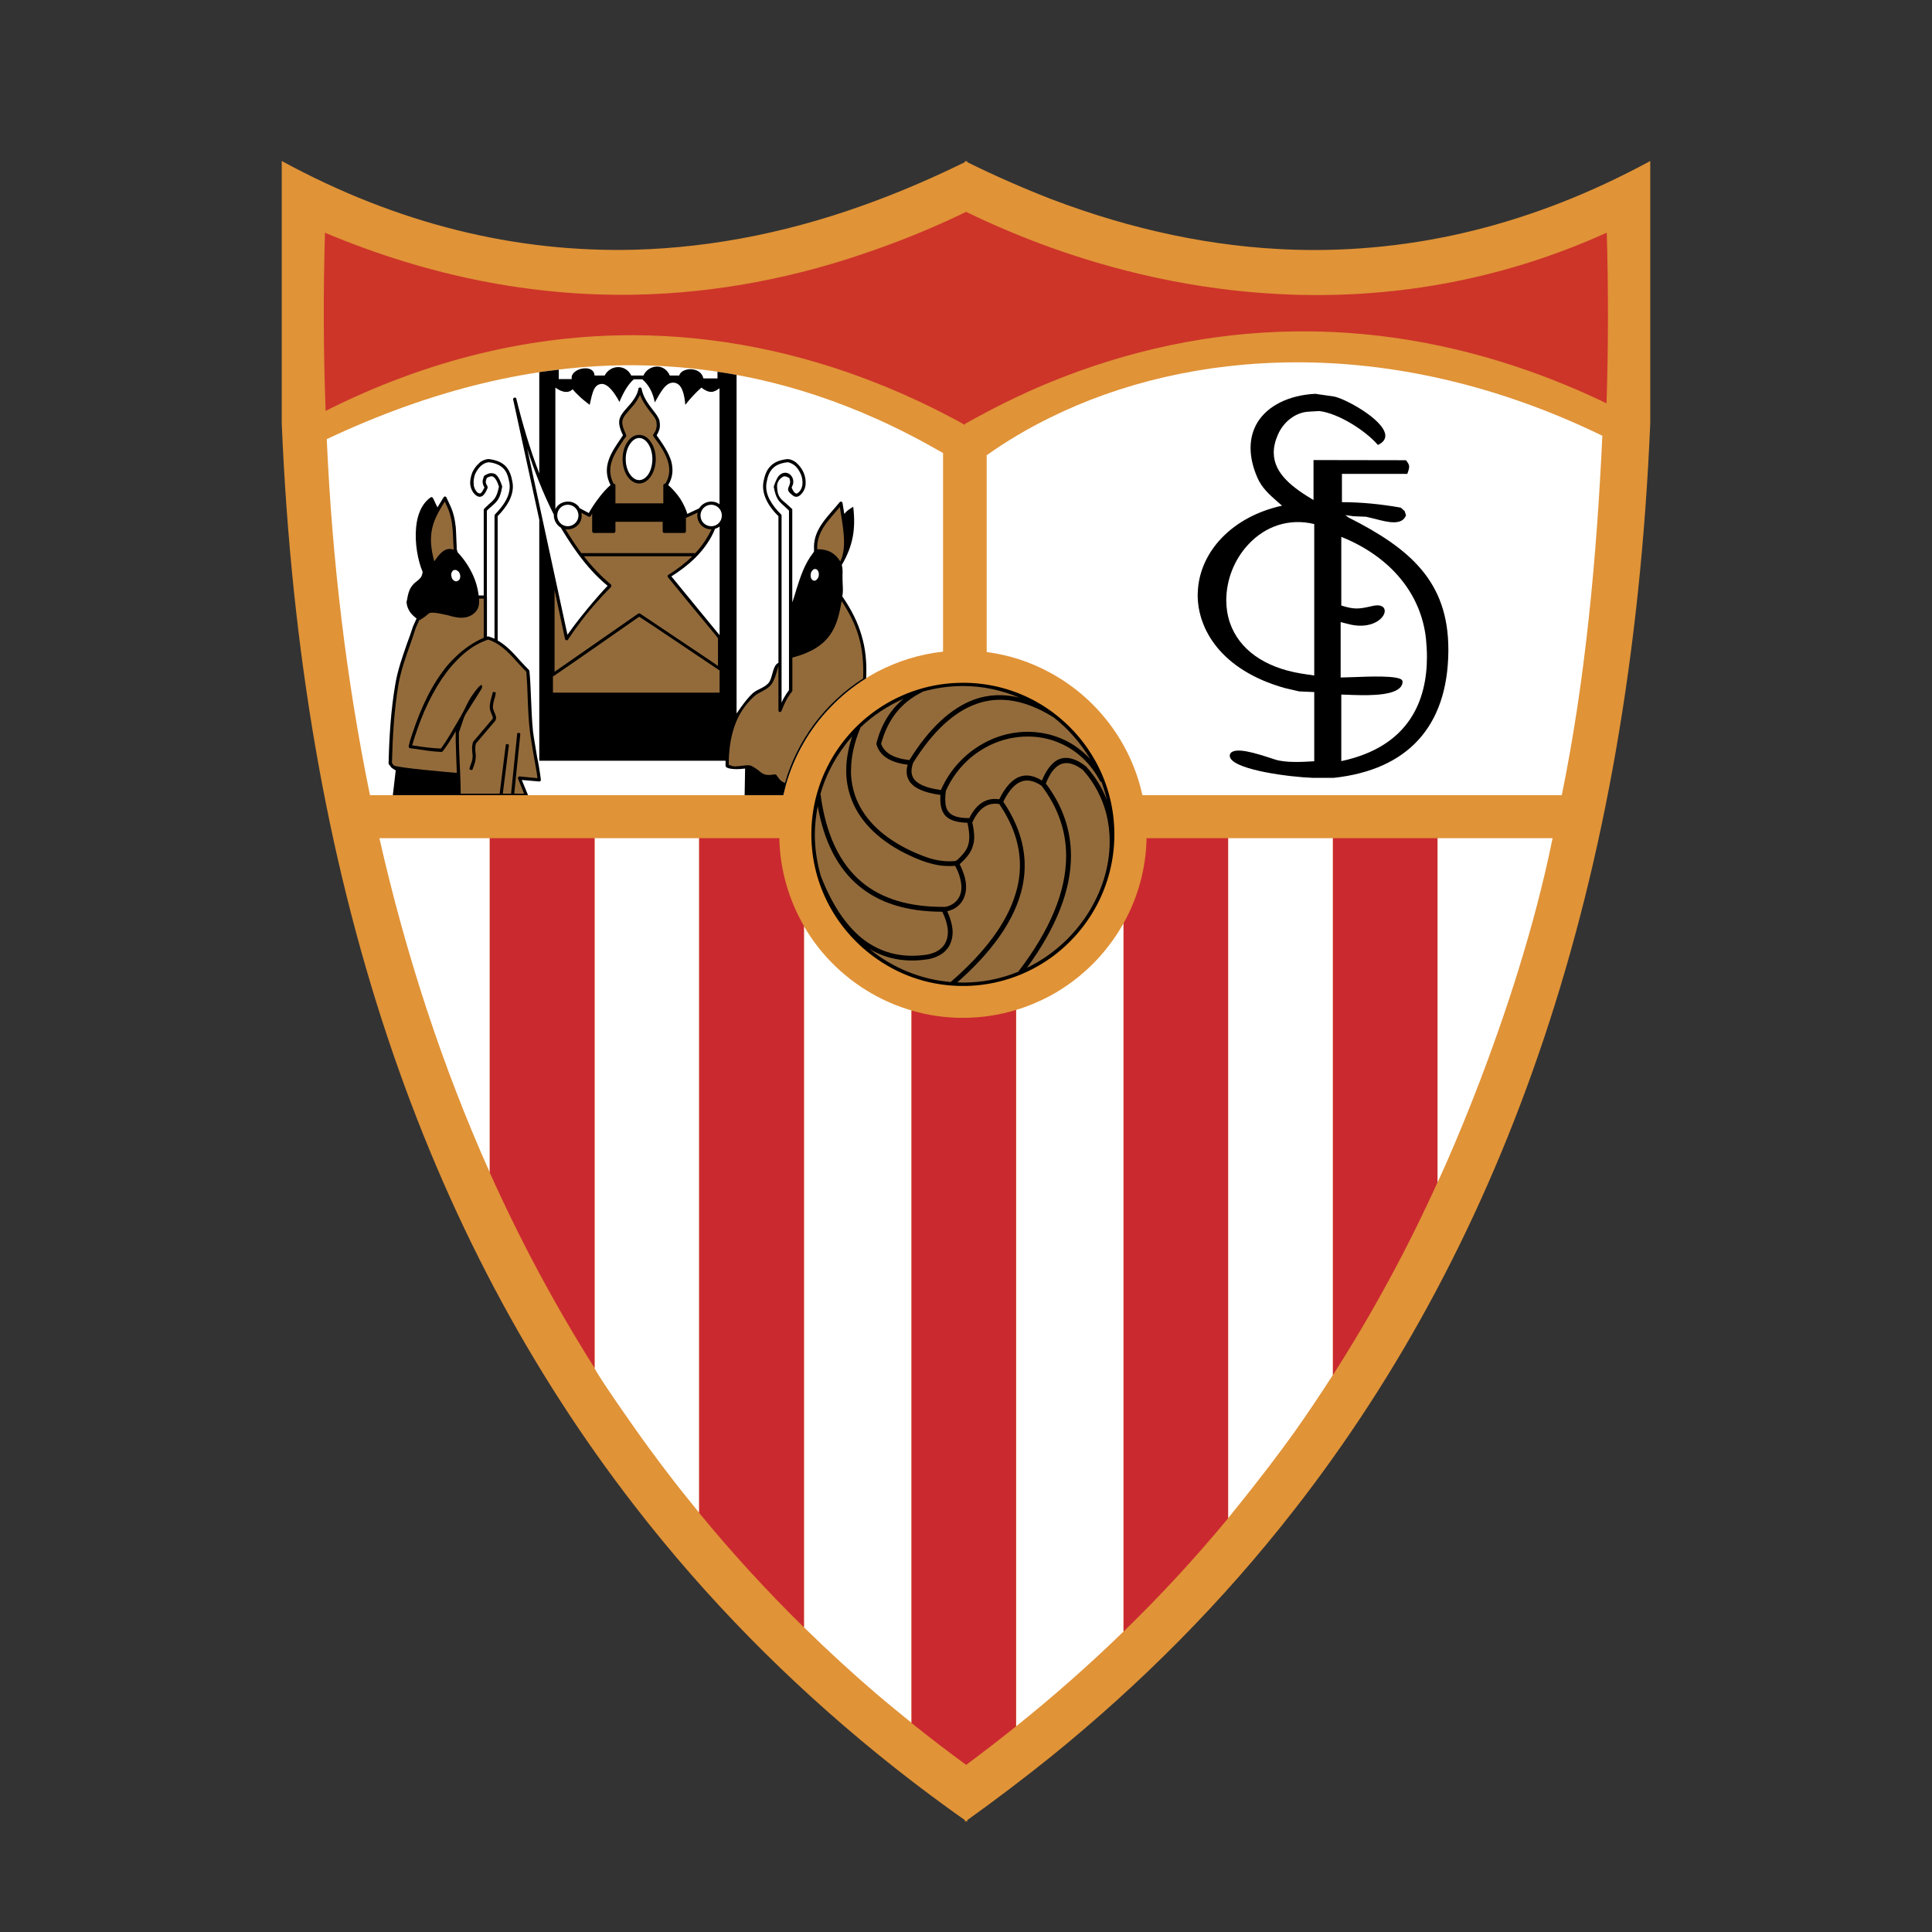 <?xml version="1.0" encoding="UTF-8"?>
<svg xmlns="http://www.w3.org/2000/svg" width="24" height="24" viewBox="0 0 24 24" fill="none">
  <rect x="0" y="0" width="24" height="24" fill="#333333" stroke="none"/>
  <g clip-path="url(#clip0_971_196264)">
    <path fill-rule="evenodd" clip-rule="evenodd" d="M16.08 3.102C15.075 3.071 14.063 2.857 13.05 2.47C12.699 2.333 12.353 2.181 12.015 2.014V2C12.01 2 12.005 2.002 12.001 2.006C11.997 2.003 11.992 2.001 11.987 2V2.014C11.623 2.192 11.261 2.351 10.897 2.487C9.89 2.868 8.886 3.074 7.887 3.102C6.407 3.14 4.941 2.784 3.5 2V5.26C3.739 10.966 5.289 15.361 7.887 18.711C8.772 19.854 9.779 20.875 10.897 21.785C11.251 22.073 11.614 22.348 11.987 22.611V22.63C11.992 22.627 11.996 22.624 12.001 22.622C12.006 22.625 12.01 22.628 12.015 22.63V22.611C12.367 22.359 12.712 22.097 13.05 21.826C14.174 20.917 15.189 19.896 16.08 18.752C18.695 15.398 20.258 10.991 20.5 5.26V2C19.045 2.79 17.571 3.146 16.08 3.102Z" fill="#E09337"></path>
    <path fill-rule="evenodd" clip-rule="evenodd" d="M4.059 5.455C5.364 4.84 6.638 4.529 7.887 4.537C8.911 4.545 9.915 4.765 10.897 5.207C11.172 5.33 11.445 5.472 11.715 5.628V8.095C11.423 8.126 11.147 8.215 10.897 8.345C10.304 8.663 9.878 9.222 9.731 9.878H4.596C4.301 8.44 4.126 6.957 4.059 5.455Z" fill="white"></path>
    <path fill-rule="evenodd" clip-rule="evenodd" d="M11.962 8.482H12.002C12.378 8.489 12.744 8.61 13.05 8.829C13.529 9.172 13.843 9.731 13.843 10.365C13.843 10.999 13.529 11.559 13.05 11.901C12.743 12.119 12.378 12.24 12.002 12.248H11.962C11.581 12.249 11.209 12.133 10.897 11.915C10.405 11.575 10.079 11.008 10.079 10.365C10.079 9.722 10.405 9.152 10.897 8.813C11.21 8.597 11.582 8.481 11.962 8.482V8.482Z" fill="black"></path>
    <path fill-rule="evenodd" clip-rule="evenodd" d="M19.401 9.878H14.191C14.049 9.224 13.623 8.671 13.05 8.359C12.804 8.224 12.536 8.136 12.257 8.1V5.655C12.508 5.477 12.774 5.32 13.05 5.185C13.915 4.759 14.947 4.506 16.08 4.501C17.273 4.495 18.578 4.768 19.905 5.413C19.835 6.915 19.696 8.44 19.401 9.878Z" fill="white"></path>
    <path fill-rule="evenodd" clip-rule="evenodd" d="M19.957 5.01C18.642 4.378 17.337 4.1 16.08 4.117C15.028 4.131 14.013 4.353 13.05 4.746C12.691 4.893 12.343 5.066 12.001 5.258C11.996 5.26 11.992 5.262 11.987 5.266V5.277H11.985C11.626 5.079 11.264 4.907 10.897 4.762C9.909 4.37 8.899 4.17 7.887 4.164C6.602 4.159 5.311 4.467 4.045 5.104C4.017 4.367 4.015 3.628 4.037 2.89L4.053 2.898C5.333 3.433 6.613 3.683 7.887 3.661C8.894 3.641 9.898 3.452 10.897 3.093C11.273 2.96 11.642 2.806 12.001 2.632C12.343 2.797 12.693 2.945 13.05 3.074C14.035 3.427 15.056 3.63 16.079 3.661C17.39 3.702 18.708 3.458 19.96 2.89C19.98 3.6 19.98 4.306 19.957 5.01V5.01Z" fill="#CD3529"></path>
    <path fill-rule="evenodd" clip-rule="evenodd" d="M6.084 10.412H4.713C5.039 11.849 5.491 13.24 6.084 14.564V10.412ZM8.685 10.412H7.386V16.994C7.386 16.994 7.39 17.039 7.887 17.745C8.14 18.104 8.407 18.453 8.685 18.792V10.412H8.685ZM11.323 12.552C11.175 12.509 11.033 12.451 10.897 12.379C10.518 12.179 10.203 11.877 9.987 11.506V20.215C10.281 20.503 10.584 20.782 10.897 21.05C11.037 21.169 11.179 21.285 11.323 21.401V12.552ZM13.957 11.469C13.957 11.469 13.958 11.468 13.958 11.468C13.746 11.847 13.432 12.159 13.05 12.368C12.914 12.441 12.77 12.501 12.622 12.546V21.445C13.086 21.074 13.531 20.681 13.957 20.267V11.469H13.957ZM19.287 10.412H17.857V14.688C17.812 14.788 18.833 12.65 19.287 10.412ZM16.558 10.412H15.256V18.86C15.106 19.042 15.685 18.345 16.08 17.79C16.245 17.556 16.404 17.319 16.558 17.079V10.412H16.558Z" fill="white"></path>
    <path fill-rule="evenodd" clip-rule="evenodd" d="M7.386 10.412V16.994C6.895 16.217 6.46 15.405 6.084 14.566V10.412H7.386ZM9.987 11.503V20.216C9.528 19.766 9.093 19.291 8.685 18.794V10.412H9.681C9.689 10.796 9.795 11.171 9.987 11.503ZM12.622 12.546V21.445C12.418 21.609 12.211 21.768 12.002 21.924C11.771 21.755 11.545 21.582 11.323 21.404V12.552C11.526 12.613 11.743 12.644 11.963 12.644C12.186 12.644 12.408 12.611 12.622 12.546L12.622 12.546ZM15.256 10.412V18.861C14.849 19.353 14.415 19.823 13.957 20.268V11.47C14.138 11.146 14.236 10.783 14.243 10.412H15.256V10.412ZM17.857 10.412V14.688C17.482 15.516 17.048 16.315 16.558 17.081V10.412H17.857Z" fill="#CA2A2F"></path>
    <path fill-rule="evenodd" clip-rule="evenodd" d="M17.992 8.069C17.992 8.079 17.992 8.088 17.992 8.098C17.981 9.023 17.488 9.564 16.566 9.663H16.313C16.009 9.652 15.375 9.567 15.287 9.422C15.275 9.404 15.273 9.381 15.283 9.361C15.341 9.274 15.602 9.358 15.793 9.42L15.839 9.435C15.973 9.478 16.181 9.465 16.318 9.457L16.326 9.457V8.597L16.14 8.589L15.959 8.547C15.161 8.322 14.878 7.809 14.878 7.392C14.878 7.383 14.879 7.373 14.879 7.363C14.896 6.848 15.316 6.414 15.926 6.282L15.87 6.233C15.77 6.145 15.675 6.062 15.619 5.932C15.563 5.803 15.535 5.679 15.535 5.564C15.535 5.449 15.564 5.34 15.622 5.245C15.751 5.038 16.012 4.909 16.338 4.892H16.338L16.567 4.925C16.694 4.944 17.18 5.203 17.208 5.398C17.215 5.452 17.185 5.495 17.119 5.526L17.116 5.527L17.114 5.524C16.962 5.349 16.627 5.134 16.388 5.106L16.255 5.114C16.097 5.122 15.944 5.237 15.874 5.401C15.839 5.481 15.823 5.554 15.823 5.622C15.823 5.889 16.071 6.065 16.317 6.212V5.715L17.465 5.717L17.475 5.73C17.493 5.755 17.505 5.772 17.505 5.798C17.505 5.818 17.498 5.844 17.483 5.885L17.481 5.887H16.67V6.238C16.901 6.238 17.146 6.261 17.401 6.306L17.449 6.349L17.466 6.402C17.416 6.534 17.231 6.485 17.082 6.446L16.969 6.419L16.813 6.413L16.713 6.399L16.749 6.427C17.515 6.813 17.992 7.223 17.992 8.069L17.992 8.069ZM16.326 8.391V6.51C16.02 6.436 15.72 6.53 15.501 6.77C15.33 6.957 15.235 7.202 15.233 7.455C15.233 7.551 15.248 7.646 15.278 7.735C15.392 8.066 15.704 8.29 16.158 8.366C16.158 8.367 16.317 8.39 16.326 8.391L16.326 8.391ZM16.662 7.522C16.823 7.572 16.875 7.568 17.044 7.529C17.142 7.505 17.178 7.534 17.191 7.553C17.209 7.58 17.204 7.619 17.177 7.657C17.114 7.744 16.957 7.808 16.746 7.751L16.654 7.728V8.416L16.799 8.412C17.022 8.403 17.359 8.39 17.416 8.447L17.424 8.468C17.423 8.498 17.41 8.527 17.386 8.548C17.273 8.652 16.932 8.638 16.748 8.631L16.662 8.628V9.455C17.515 9.273 17.726 8.691 17.726 8.16C17.726 8.083 17.721 8.007 17.714 7.934C17.653 7.373 17.27 6.913 16.662 6.669V7.522Z" fill="black"></path>
    <path fill-rule="evenodd" clip-rule="evenodd" d="M12.937 9.76C12.935 9.759 12.933 9.758 12.934 9.758C12.851 9.703 12.774 9.684 12.704 9.703C12.616 9.727 12.535 9.813 12.463 9.959C12.64 10.22 12.729 10.486 12.729 10.753C12.729 10.876 12.71 10.999 12.673 11.122C12.566 11.478 12.303 11.842 11.892 12.203L11.963 12.206C12.202 12.206 12.433 12.16 12.649 12.071C13.046 11.552 13.244 11.072 13.244 10.634C13.244 10.32 13.142 10.028 12.937 9.759L12.937 9.76Z" fill="#936B3B"></path>
    <path fill-rule="evenodd" clip-rule="evenodd" d="M13.785 10.454C13.785 10.337 13.771 10.22 13.742 10.106C13.69 9.906 13.591 9.72 13.453 9.566C13.357 9.492 13.271 9.465 13.198 9.486C13.117 9.509 13.047 9.592 12.992 9.733C13.2 10.009 13.304 10.31 13.304 10.632C13.304 11.059 13.121 11.523 12.757 12.022C13.381 11.722 13.785 11.083 13.785 10.454H13.785Z" fill="#936B3B"></path>
    <path fill-rule="evenodd" clip-rule="evenodd" d="M12.041 10.163C12.13 9.983 12.255 9.905 12.413 9.929C12.491 9.769 12.582 9.672 12.685 9.643C12.764 9.62 12.851 9.639 12.943 9.696C13.007 9.541 13.088 9.448 13.183 9.422C13.272 9.398 13.376 9.431 13.49 9.52L13.494 9.524C13.604 9.645 13.691 9.785 13.75 9.937C13.733 9.861 13.71 9.786 13.683 9.712C13.676 9.712 13.668 9.709 13.662 9.696C13.55 9.488 13.384 9.329 13.183 9.239C13.038 9.172 12.879 9.142 12.711 9.151C12.549 9.159 12.39 9.204 12.248 9.283C12.028 9.402 11.855 9.59 11.75 9.824C11.744 9.862 11.742 9.897 11.742 9.928C11.742 10 11.756 10.053 11.784 10.086C11.828 10.139 11.91 10.163 12.041 10.163L12.041 10.163Z" fill="#936B3B"></path>
    <path fill-rule="evenodd" clip-rule="evenodd" d="M13.207 9.185C13.331 9.24 13.445 9.324 13.544 9.43C13.425 9.232 13.271 9.054 13.089 8.912C12.744 8.696 12.421 8.639 12.13 8.744C11.85 8.842 11.586 9.088 11.345 9.473C11.332 9.506 11.324 9.542 11.323 9.578C11.323 9.61 11.331 9.639 11.346 9.665C11.392 9.741 11.508 9.791 11.692 9.814L11.694 9.807L11.691 9.814L11.692 9.805C11.801 9.562 11.986 9.361 12.219 9.233C12.37 9.149 12.538 9.101 12.71 9.092C12.886 9.084 13.058 9.116 13.207 9.185L13.207 9.185Z" fill="#936B3B"></path>
    <path fill-rule="evenodd" clip-rule="evenodd" d="M10.946 9.238C10.982 9.351 11.1 9.42 11.297 9.442C11.541 9.047 11.815 8.793 12.109 8.687C12.288 8.625 12.47 8.62 12.663 8.666C12.438 8.572 12.203 8.522 11.962 8.522C11.798 8.522 11.631 8.545 11.464 8.591L11.469 8.589C11.469 8.589 11.454 8.597 11.458 8.596C11.196 8.724 11.029 8.934 10.946 9.238Z" fill="#936B3B"></path>
    <path fill-rule="evenodd" clip-rule="evenodd" d="M10.571 9.57C10.571 9.696 10.594 9.815 10.639 9.927C10.748 10.194 10.978 10.411 11.324 10.573C11.426 10.619 11.513 10.654 11.6 10.676C11.683 10.696 11.768 10.703 11.852 10.698C11.852 10.698 11.886 10.688 11.884 10.689C11.974 10.607 12.016 10.549 12.031 10.482C12.038 10.455 12.041 10.427 12.041 10.396C12.041 10.344 12.032 10.286 12.018 10.221C11.88 10.217 11.79 10.187 11.738 10.126C11.699 10.078 11.681 10.013 11.681 9.924C11.681 9.908 11.681 9.892 11.683 9.875C11.485 9.849 11.354 9.792 11.297 9.705C11.274 9.669 11.262 9.626 11.262 9.583C11.262 9.557 11.268 9.529 11.275 9.499C11.058 9.473 10.927 9.388 10.887 9.244L10.888 9.23C10.948 8.997 11.063 8.814 11.224 8.68C11.024 8.77 10.844 8.888 10.691 9.035C10.611 9.224 10.572 9.402 10.572 9.57L10.571 9.57Z" fill="#936B3B"></path>
    <path fill-rule="evenodd" clip-rule="evenodd" d="M11.928 11.113C11.938 11.086 11.943 11.057 11.943 11.024C11.943 10.991 11.938 10.955 11.928 10.915C11.915 10.859 11.893 10.806 11.865 10.756C11.767 10.763 11.676 10.756 11.588 10.733C11.485 10.709 11.388 10.668 11.299 10.627C10.944 10.461 10.697 10.227 10.585 9.949C10.536 9.828 10.511 9.699 10.512 9.569C10.512 9.435 10.538 9.294 10.586 9.147C10.402 9.357 10.265 9.603 10.192 9.863C10.193 9.868 10.194 9.875 10.194 9.874C10.259 10.361 10.429 10.724 10.7 10.953C10.952 11.167 11.305 11.272 11.746 11.265C11.774 11.26 11.8 11.25 11.824 11.236C11.873 11.209 11.91 11.165 11.928 11.113H11.928Z" fill="#936B3B"></path>
    <path fill-rule="evenodd" clip-rule="evenodd" d="M10.66 10.998C10.403 10.78 10.235 10.449 10.158 10.014C10.136 10.134 10.122 10.252 10.122 10.365C10.122 10.536 10.147 10.71 10.197 10.882C10.331 11.229 10.503 11.49 10.708 11.656C10.928 11.831 11.188 11.901 11.483 11.863C11.534 11.858 11.584 11.844 11.63 11.822C11.683 11.794 11.722 11.757 11.745 11.71C11.765 11.671 11.775 11.626 11.775 11.577C11.775 11.562 11.774 11.547 11.772 11.532C11.764 11.467 11.741 11.398 11.706 11.326C11.262 11.325 10.92 11.218 10.66 10.998Z" fill="#936B3B"></path>
    <path fill-rule="evenodd" clip-rule="evenodd" d="M11.491 11.921C11.234 11.955 11.003 11.909 10.8 11.788C11.087 12.023 11.44 12.168 11.809 12.199C12.236 11.83 12.508 11.462 12.615 11.105C12.652 10.986 12.67 10.868 12.67 10.75C12.67 10.493 12.584 10.238 12.413 9.988C12.272 9.965 12.163 10.038 12.083 10.207L12.078 10.216C12.092 10.283 12.102 10.342 12.102 10.397C12.102 10.432 12.098 10.466 12.088 10.498C12.07 10.576 12.02 10.646 11.921 10.735C11.95 10.793 11.972 10.849 11.986 10.902C11.996 10.943 12.001 10.982 12.001 11.019C12.001 11.059 11.995 11.097 11.982 11.133C11.96 11.199 11.916 11.251 11.852 11.289C11.826 11.302 11.797 11.312 11.767 11.32C11.8 11.394 11.822 11.464 11.83 11.526C11.833 11.545 11.834 11.563 11.834 11.582C11.834 11.636 11.822 11.689 11.798 11.739C11.767 11.797 11.718 11.844 11.658 11.873C11.606 11.9 11.549 11.916 11.491 11.921Z" fill="#936B3B"></path>
    <path fill-rule="evenodd" clip-rule="evenodd" d="M10.702 7.892C10.655 7.728 10.574 7.569 10.463 7.408C10.474 7.355 10.471 7.308 10.468 7.255C10.468 7.233 10.466 7.21 10.466 7.185V7.144C10.468 7.099 10.468 7.057 10.457 7.018C10.594 6.785 10.633 6.576 10.599 6.295C10.558 6.32 10.518 6.345 10.488 6.384C10.48 6.34 10.474 6.295 10.466 6.248C10.463 6.231 10.441 6.225 10.43 6.239C10.393 6.284 10.357 6.326 10.318 6.37C10.207 6.498 10.104 6.632 10.112 6.818V6.851L10.101 6.868C9.993 7.007 9.945 7.16 9.895 7.316C9.879 7.371 9.862 7.427 9.842 7.483V6.325L9.837 6.32C9.809 6.295 9.787 6.275 9.767 6.256C9.706 6.203 9.656 6.178 9.653 6.044C9.651 5.983 9.692 5.944 9.717 5.928C9.737 5.911 9.765 5.914 9.806 5.939C9.812 5.961 9.817 5.978 9.815 5.992C9.809 6.061 9.742 6.078 9.854 6.159C9.887 6.181 9.926 6.178 9.971 6.117C9.991 6.089 10.004 6.057 10.007 6.022C10.012 5.97 10.003 5.917 9.982 5.869C9.96 5.82 9.926 5.776 9.884 5.741C9.857 5.722 9.823 5.705 9.787 5.703H9.781C9.681 5.714 9.615 5.744 9.57 5.792C9.523 5.839 9.5 5.903 9.484 5.984C9.47 6.067 9.487 6.145 9.525 6.22C9.559 6.29 9.612 6.356 9.67 6.412V8.234C9.667 8.237 9.662 8.237 9.659 8.24C9.6 8.279 9.598 8.401 9.559 8.468C9.511 8.543 9.409 8.557 9.347 8.615C9.26 8.695 9.148 8.868 9.15 8.863V4.657C9.071 4.642 8.992 4.629 8.913 4.618V4.701H8.738C8.707 4.551 8.468 4.559 8.437 4.665H8.321C8.246 4.498 8.048 4.537 7.993 4.665H7.842C7.77 4.52 7.581 4.531 7.511 4.665H7.386C7.381 4.57 7.267 4.559 7.186 4.592C7.13 4.617 7.091 4.659 7.103 4.709H6.941V4.592C6.861 4.601 6.78 4.612 6.699 4.623V5.881C6.582 5.577 6.491 5.266 6.413 4.951C6.41 4.929 6.371 4.94 6.374 4.96L6.699 6.456V9.45H9.013C9.014 9.437 9.013 9.477 9.013 9.511C9.013 9.564 9.186 9.555 9.208 9.552C9.224 9.55 9.24 9.549 9.256 9.547L9.25 9.878H9.731C9.741 9.842 9.749 9.807 9.758 9.771L9.756 9.775C9.757 9.771 9.759 9.767 9.76 9.763L9.758 9.771C9.76 9.767 9.761 9.763 9.761 9.758C9.865 9.389 10.058 9.053 10.318 8.785C10.45 8.647 10.599 8.526 10.76 8.426C10.769 8.228 10.752 8.056 10.702 7.892L10.702 7.892ZM8.938 7.889C8.905 7.847 8.504 7.363 8.34 7.16C8.546 7.03 8.719 6.879 8.836 6.668C8.852 6.637 8.869 6.604 8.883 6.568C8.905 6.562 8.922 6.554 8.939 6.54V7.889H8.939L8.938 7.889ZM8.938 6.264C8.909 6.242 8.873 6.23 8.836 6.231C8.772 6.231 8.716 6.264 8.685 6.315L8.538 6.384C8.521 6.323 8.491 6.262 8.452 6.198C8.409 6.134 8.358 6.076 8.301 6.025C8.36 5.928 8.365 5.83 8.338 5.728C8.307 5.627 8.24 5.522 8.157 5.408C8.171 5.385 8.182 5.363 8.19 5.338C8.198 5.31 8.201 5.277 8.193 5.232C8.187 5.193 8.154 5.149 8.115 5.099C8.059 5.026 7.99 4.937 7.97 4.829C7.968 4.809 7.937 4.809 7.931 4.826C7.927 4.855 7.917 4.883 7.904 4.909C7.873 4.971 7.831 5.018 7.792 5.062C7.739 5.121 7.698 5.171 7.692 5.229C7.689 5.26 7.695 5.293 7.706 5.327C7.714 5.355 7.726 5.38 7.739 5.407C7.728 5.422 7.718 5.436 7.709 5.452C7.592 5.622 7.47 5.802 7.584 6.025C7.534 6.07 7.486 6.122 7.442 6.181C7.395 6.242 7.352 6.306 7.314 6.373L7.2 6.312C7.194 6.303 7.191 6.298 7.186 6.289C7.151 6.25 7.1 6.228 7.047 6.231C6.988 6.234 6.927 6.264 6.899 6.325V4.815C6.949 4.851 7.002 4.873 7.047 4.868C7.072 4.866 7.096 4.854 7.113 4.835C7.136 4.862 7.158 4.887 7.186 4.912C7.227 4.954 7.275 4.99 7.325 5.029C7.361 4.868 7.378 4.784 7.464 4.77C7.553 4.757 7.642 4.893 7.695 4.993C7.748 4.865 7.806 4.77 7.873 4.712H7.979C8.062 4.782 8.112 4.882 8.134 4.999C8.209 4.868 8.271 4.743 8.374 4.754C8.474 4.765 8.502 4.901 8.513 5.029C8.574 4.951 8.641 4.879 8.713 4.815C8.76 4.851 8.797 4.868 8.836 4.868C8.869 4.868 8.9 4.851 8.938 4.823V6.264H8.938L8.938 6.264Z" fill="black"></path>
    <path fill-rule="evenodd" clip-rule="evenodd" d="M8.296 7.169C8.475 7.389 8.655 7.608 8.836 7.825C8.864 7.859 8.892 7.892 8.919 7.928V8.273L8.836 8.215L7.951 7.622C7.944 7.619 7.936 7.619 7.929 7.622L6.889 8.345V7.33L7.019 7.939C7.022 7.95 7.036 7.956 7.047 7.953C7.05 7.953 7.056 7.95 7.056 7.945C7.097 7.884 7.139 7.822 7.186 7.761C7.3 7.603 7.437 7.447 7.59 7.291V7.288C7.593 7.288 7.593 7.286 7.593 7.286C7.596 7.277 7.595 7.268 7.59 7.261C7.465 7.158 7.353 7.038 7.253 6.91H8.6C8.513 6.996 8.413 7.072 8.302 7.141C8.291 7.146 8.291 7.16 8.296 7.169Z" fill="#936B3B"></path>
    <path fill-rule="evenodd" clip-rule="evenodd" d="M6.549 5.572C6.638 5.853 6.746 6.128 6.88 6.393V6.395C6.877 6.454 6.911 6.523 6.966 6.554C6.994 6.598 7.019 6.643 7.047 6.685C7.091 6.754 7.136 6.821 7.186 6.888C7.292 7.03 7.408 7.163 7.548 7.277C7.542 7.28 7.255 7.591 7.05 7.884L7.047 7.875L6.549 5.572H6.549Z" fill="white"></path>
    <path fill-rule="evenodd" clip-rule="evenodd" d="M8.939 8.604H6.869V8.404C6.88 8.401 7.932 7.667 7.94 7.661C8.018 7.708 8.933 8.326 8.939 8.329V8.604H8.939L8.939 8.604Z" fill="#936B3B"></path>
    <path fill-rule="evenodd" clip-rule="evenodd" d="M8.836 6.537C8.772 6.535 8.711 6.496 8.702 6.423V6.412C8.694 6.32 8.766 6.273 8.836 6.273C8.905 6.273 8.967 6.315 8.967 6.404C8.967 6.493 8.9 6.537 8.836 6.537Z" fill="black"></path>
    <path fill-rule="evenodd" clip-rule="evenodd" d="M8.836 6.576C8.74 6.577 8.663 6.5 8.662 6.405C8.662 6.392 8.663 6.38 8.666 6.368L8.532 6.429C8.529 6.431 8.525 6.431 8.521 6.43V6.601C8.521 6.61 8.51 6.621 8.502 6.621H8.251C8.243 6.621 8.232 6.61 8.232 6.601V6.482H7.645V6.601C7.645 6.61 7.634 6.621 7.626 6.621H7.375C7.367 6.621 7.356 6.61 7.356 6.601V6.38C7.35 6.39 7.345 6.399 7.339 6.409C7.334 6.418 7.32 6.423 7.311 6.418L7.222 6.37C7.233 6.423 7.22 6.476 7.186 6.515C7.151 6.555 7.1 6.577 7.047 6.576H7.033V6.574H7.025C7.033 6.585 7.039 6.598 7.047 6.61C7.092 6.682 7.136 6.752 7.186 6.821C7.197 6.838 7.208 6.854 7.222 6.871H8.638C8.718 6.785 8.784 6.687 8.836 6.582C8.836 6.58 8.837 6.578 8.839 6.576H8.836V6.576L8.836 6.576ZM7.74 5.475C7.633 5.636 7.516 5.805 7.623 6.01L7.625 6.009C7.634 6.009 7.645 6.017 7.645 6.028V6.253H8.24V6.028C8.24 6.016 8.253 6.008 8.266 6.007C8.318 5.921 8.325 5.832 8.299 5.739C8.271 5.638 8.204 5.536 8.118 5.422C8.112 5.416 8.112 5.405 8.115 5.399C8.132 5.372 8.146 5.352 8.151 5.327C8.159 5.305 8.159 5.277 8.154 5.238C8.151 5.21 8.121 5.169 8.082 5.121C8.037 5.063 7.982 4.99 7.951 4.904C7.937 4.933 7.922 4.961 7.904 4.988C7.879 5.027 7.848 5.057 7.82 5.091C7.776 5.141 7.737 5.185 7.731 5.232C7.728 5.26 7.734 5.285 7.742 5.313C7.753 5.341 7.764 5.372 7.778 5.402C7.781 5.405 7.781 5.416 7.778 5.422C7.765 5.438 7.753 5.455 7.739 5.475H7.74Z" fill="#936B3B"></path>
    <path fill-rule="evenodd" clip-rule="evenodd" d="M8.087 5.494C8.051 5.436 7.998 5.402 7.94 5.402C7.881 5.402 7.828 5.436 7.792 5.494C7.756 5.547 7.734 5.622 7.734 5.703C7.734 5.784 7.756 5.859 7.792 5.914C7.829 5.97 7.881 6.006 7.94 6.006C7.998 6.006 8.051 5.97 8.087 5.914C8.124 5.859 8.146 5.783 8.146 5.703C8.146 5.622 8.124 5.547 8.087 5.494Z" fill="black"></path>
    <path fill-rule="evenodd" clip-rule="evenodd" d="M8.054 5.892C8.024 5.936 7.985 5.964 7.94 5.964C7.895 5.964 7.857 5.936 7.826 5.892C7.793 5.845 7.773 5.778 7.773 5.703C7.773 5.628 7.793 5.564 7.826 5.516C7.857 5.469 7.896 5.441 7.94 5.441C7.984 5.441 8.023 5.469 8.054 5.516C8.085 5.564 8.104 5.63 8.104 5.703C8.104 5.775 8.085 5.844 8.054 5.892ZM7.053 6.27C6.98 6.27 6.922 6.329 6.922 6.404C6.922 6.479 6.98 6.537 7.053 6.537C7.125 6.537 7.186 6.476 7.186 6.404C7.186 6.331 7.128 6.27 7.053 6.27ZM8.836 6.27C8.761 6.27 8.702 6.329 8.702 6.404C8.702 6.479 8.761 6.537 8.836 6.537C8.911 6.537 8.967 6.476 8.967 6.404C8.967 6.331 8.908 6.27 8.836 6.27Z" fill="white"></path>
    <path fill-rule="evenodd" clip-rule="evenodd" d="M10.319 6.857C10.267 6.832 10.209 6.82 10.152 6.824V6.818C10.146 6.662 10.224 6.542 10.319 6.431C10.357 6.384 10.396 6.342 10.433 6.298C10.458 6.476 10.533 6.796 10.438 6.974C10.409 6.925 10.368 6.885 10.319 6.857V6.857ZM9.053 9.5L9.092 9.514C9.117 9.525 9.161 9.519 9.206 9.514C9.256 9.508 9.306 9.5 9.339 9.516C9.384 9.541 9.415 9.564 9.437 9.583C9.484 9.619 9.512 9.639 9.626 9.619C9.631 9.619 9.64 9.622 9.645 9.628C9.67 9.664 9.684 9.683 9.698 9.694C9.709 9.706 9.726 9.714 9.751 9.728C9.826 9.461 9.951 9.216 10.113 8.996C10.28 8.772 10.486 8.58 10.722 8.429C10.73 8.234 10.713 8.064 10.666 7.903C10.622 7.753 10.552 7.614 10.455 7.466C10.427 7.642 10.388 7.783 10.305 7.895C10.216 8.017 10.076 8.106 9.851 8.167C9.848 8.167 9.846 8.167 9.843 8.17V8.579C9.842 8.584 9.84 8.589 9.837 8.593C9.815 8.618 9.796 8.649 9.773 8.687C9.751 8.729 9.729 8.776 9.706 8.835C9.701 8.852 9.67 8.846 9.67 8.827V8.281H9.668C9.662 8.301 9.656 8.318 9.651 8.337C9.637 8.39 9.62 8.44 9.593 8.487C9.559 8.54 9.509 8.565 9.459 8.593C9.428 8.609 9.398 8.623 9.373 8.646C9.255 8.751 9.168 8.885 9.12 9.035C9.072 9.177 9.053 9.333 9.053 9.5V9.5Z" fill="#936B3B"></path>
    <path fill-rule="evenodd" clip-rule="evenodd" d="M10.132 7.069C10.118 7.066 10.107 7.071 10.096 7.082C10.082 7.094 10.073 7.113 10.071 7.133C10.068 7.155 10.071 7.174 10.079 7.188C10.087 7.202 10.098 7.213 10.11 7.213C10.124 7.216 10.135 7.211 10.146 7.199C10.16 7.188 10.168 7.169 10.171 7.149C10.174 7.127 10.171 7.108 10.162 7.094C10.157 7.081 10.146 7.071 10.132 7.069V7.069ZM9.801 6.343C9.779 6.32 9.759 6.304 9.742 6.287C9.673 6.226 9.639 6.195 9.612 6.048L9.614 6.039C9.637 5.97 9.659 5.92 9.692 5.895C9.773 5.834 9.862 5.906 9.854 5.995C9.854 6.014 9.845 6.031 9.834 6.056C9.845 6.084 9.859 6.112 9.879 6.126C9.893 6.137 9.912 6.131 9.94 6.095C9.954 6.073 9.965 6.048 9.968 6.02C9.972 5.973 9.965 5.926 9.945 5.884C9.926 5.842 9.898 5.8 9.862 5.775C9.837 5.759 9.812 5.745 9.784 5.742C9.695 5.753 9.637 5.778 9.598 5.82C9.559 5.859 9.536 5.917 9.523 5.992C9.509 6.064 9.525 6.137 9.559 6.203C9.597 6.273 9.646 6.336 9.703 6.39L9.709 6.398V8.729C9.717 8.707 9.728 8.688 9.737 8.671C9.759 8.632 9.781 8.599 9.801 8.573V6.343H9.801Z" fill="white"></path>
    <path fill-rule="evenodd" clip-rule="evenodd" d="M6.671 9.397C6.655 9.294 6.635 9.191 6.621 9.085C6.607 8.946 6.602 8.804 6.596 8.663C6.591 8.554 6.588 8.446 6.577 8.337C6.576 8.332 6.574 8.327 6.571 8.323C6.535 8.287 6.502 8.251 6.465 8.212C6.379 8.114 6.29 8.017 6.182 7.956V6.412C6.237 6.356 6.29 6.29 6.326 6.22C6.362 6.145 6.382 6.067 6.365 5.984C6.351 5.903 6.326 5.839 6.282 5.792C6.24 5.75 6.184 5.722 6.107 5.708C6.094 5.705 6.081 5.703 6.068 5.703H6.059C6.025 5.708 5.993 5.721 5.965 5.741C5.959 5.747 5.951 5.753 5.945 5.761C5.912 5.789 5.887 5.828 5.867 5.869C5.848 5.919 5.837 5.972 5.842 6.022C5.848 6.059 5.859 6.089 5.878 6.117C5.903 6.15 5.926 6.164 5.945 6.17C5.965 6.173 5.981 6.17 5.995 6.159C6.023 6.137 6.043 6.098 6.057 6.061V6.045C6.043 6.02 6.037 6.006 6.034 5.992C6.034 5.978 6.037 5.961 6.046 5.939C6.051 5.936 6.054 5.933 6.059 5.931C6.059 5.931 6.062 5.931 6.062 5.928H6.065C6.078 5.921 6.092 5.917 6.107 5.917C6.118 5.917 6.126 5.919 6.134 5.928C6.159 5.945 6.179 5.986 6.198 6.045C6.176 6.156 6.151 6.192 6.107 6.234C6.098 6.242 6.09 6.25 6.082 6.256C6.076 6.262 6.071 6.267 6.065 6.27C6.065 6.273 6.062 6.273 6.062 6.276C6.062 6.276 6.059 6.276 6.059 6.278C6.044 6.291 6.029 6.305 6.015 6.32C6.012 6.324 6.01 6.329 6.009 6.334V7.397H5.945V7.385C5.934 7.305 5.912 7.226 5.879 7.152C5.831 7.044 5.765 6.945 5.684 6.86L5.673 6.818C5.673 6.787 5.673 6.76 5.67 6.729C5.667 6.668 5.667 6.609 5.662 6.551C5.651 6.456 5.634 6.365 5.589 6.273L5.545 6.178C5.539 6.164 5.517 6.164 5.511 6.178L5.495 6.203C5.484 6.223 5.472 6.242 5.459 6.262L5.434 6.303C5.428 6.289 5.422 6.275 5.414 6.262C5.403 6.237 5.392 6.212 5.378 6.186C5.372 6.175 5.359 6.173 5.35 6.178C5.236 6.259 5.183 6.398 5.169 6.551C5.15 6.746 5.191 6.965 5.25 7.104C5.244 7.166 5.217 7.188 5.183 7.216C5.158 7.235 5.13 7.257 5.105 7.297C5.077 7.341 5.066 7.394 5.058 7.444L5.05 7.477V7.483C5.055 7.533 5.072 7.572 5.097 7.608C5.119 7.636 5.144 7.661 5.175 7.683L5.13 7.783C5.108 7.853 5.084 7.921 5.058 7.989C5 8.156 4.941 8.32 4.911 8.498C4.855 8.824 4.835 9.155 4.827 9.486C4.827 9.486 4.83 9.497 4.833 9.497L4.863 9.536L4.866 9.539C4.922 9.58 4.944 9.58 4.916 9.569L4.88 9.878H6.56C6.56 9.875 6.56 9.872 6.557 9.872L6.482 9.689L6.699 9.708C6.71 9.708 6.722 9.697 6.719 9.686C6.707 9.589 6.691 9.493 6.671 9.397V9.397Z" fill="black"></path>
    <path fill-rule="evenodd" clip-rule="evenodd" d="M6.048 7.416V6.343C6.051 6.34 6.054 6.337 6.06 6.334V6.332L6.062 6.329L6.065 6.326C6.082 6.312 6.096 6.298 6.107 6.29C6.107 6.288 6.108 6.287 6.11 6.287C6.179 6.226 6.212 6.195 6.238 6.048V6.04C6.215 5.97 6.19 5.92 6.16 5.895C6.144 5.884 6.126 5.878 6.107 5.878C6.093 5.878 6.082 5.878 6.065 5.884L6.062 5.887H6.06C6.045 5.893 6.031 5.9 6.018 5.909C6.015 5.911 6.01 5.917 6.01 5.92C5.999 5.953 5.993 5.973 5.996 5.995C5.998 6.014 6.004 6.031 6.018 6.056C6.004 6.084 5.99 6.112 5.973 6.126C5.965 6.131 5.957 6.131 5.946 6.126C5.934 6.123 5.923 6.112 5.912 6.095C5.896 6.073 5.886 6.047 5.885 6.02C5.879 5.975 5.887 5.928 5.904 5.884C5.915 5.861 5.929 5.839 5.946 5.817C5.96 5.8 5.973 5.786 5.99 5.775C6.01 5.759 6.035 5.747 6.06 5.745V5.742H6.068C6.082 5.745 6.093 5.745 6.107 5.747C6.174 5.761 6.221 5.786 6.254 5.82C6.293 5.859 6.313 5.917 6.327 5.992C6.341 6.064 6.324 6.137 6.291 6.203C6.257 6.27 6.204 6.334 6.149 6.39C6.145 6.395 6.143 6.4 6.143 6.406V7.934C6.129 7.928 6.118 7.925 6.107 7.92H6.104V7.917H6.096V7.914H6.09C6.088 7.912 6.082 7.912 6.077 7.909C6.074 7.909 6.071 7.906 6.068 7.906H6.054V7.909H6.049V7.416H6.049H6.048ZM5.662 7.08C5.67 7.082 5.677 7.086 5.684 7.091C5.698 7.099 5.709 7.116 5.714 7.135C5.72 7.155 5.717 7.174 5.712 7.191C5.703 7.205 5.692 7.216 5.678 7.219C5.673 7.222 5.667 7.222 5.662 7.222C5.653 7.219 5.645 7.216 5.637 7.211C5.621 7.199 5.611 7.182 5.609 7.163C5.603 7.144 5.603 7.124 5.612 7.11C5.617 7.096 5.628 7.085 5.642 7.08H5.662L5.662 7.08Z" fill="white"></path>
    <path fill-rule="evenodd" clip-rule="evenodd" d="M5.492 6.284C5.494 6.282 5.495 6.28 5.495 6.279C5.506 6.262 5.514 6.248 5.525 6.231L5.553 6.29C5.62 6.431 5.625 6.579 5.631 6.732L5.636 6.829C5.581 6.807 5.533 6.824 5.495 6.854C5.461 6.882 5.431 6.921 5.408 6.955C5.406 6.956 5.406 6.958 5.406 6.96C5.403 6.96 5.403 6.963 5.403 6.963L5.4 6.966L5.394 6.971C5.308 6.654 5.367 6.493 5.492 6.284L5.492 6.284ZM5.661 9.6C5.606 9.595 4.935 9.539 4.891 9.508L4.869 9.478C4.877 9.155 4.896 8.827 4.949 8.507C4.98 8.331 5.038 8.167 5.097 8.003C5.119 7.936 5.144 7.87 5.166 7.797L5.208 7.703H5.213C5.213 7.703 5.216 7.703 5.216 7.7H5.219C5.275 7.666 5.3 7.644 5.316 7.63C5.328 7.622 5.333 7.616 5.341 7.614C5.372 7.605 5.439 7.616 5.494 7.628C5.522 7.633 5.544 7.639 5.561 7.642C5.595 7.653 5.628 7.661 5.661 7.667C5.745 7.683 5.831 7.675 5.898 7.611C5.923 7.589 5.937 7.561 5.945 7.533C5.953 7.502 5.953 7.469 5.951 7.436H6.009V7.922C5.987 7.934 5.965 7.942 5.945 7.953C5.841 8.007 5.745 8.076 5.661 8.159C5.599 8.216 5.543 8.279 5.495 8.348C5.311 8.596 5.186 8.904 5.088 9.219C5.088 9.225 5.088 9.227 5.086 9.233C5.086 9.236 5.083 9.241 5.083 9.244V9.247C5.08 9.249 5.08 9.255 5.08 9.258C5.077 9.263 5.077 9.266 5.077 9.272C5.075 9.28 5.083 9.294 5.091 9.294C5.111 9.297 5.13 9.299 5.152 9.302C5.264 9.319 5.367 9.336 5.483 9.341C5.488 9.341 5.492 9.339 5.495 9.336C5.497 9.336 5.5 9.333 5.5 9.333C5.559 9.255 5.611 9.172 5.661 9.085V9.205C5.664 9.339 5.67 9.469 5.675 9.6H5.661L5.661 9.6Z" fill="#936B3B"></path>
    <path fill-rule="evenodd" clip-rule="evenodd" d="M6.455 9.645C6.441 9.645 6.429 9.659 6.435 9.672L6.51 9.859H6.388L6.463 9.124C6.463 9.116 6.465 9.105 6.446 9.105C6.427 9.102 6.424 9.11 6.424 9.122L6.349 9.856V9.859H6.246L6.321 9.263C6.321 9.255 6.324 9.244 6.304 9.244C6.285 9.241 6.282 9.249 6.282 9.261L6.207 9.859H5.723C5.723 9.781 5.72 9.703 5.717 9.625V9.622C5.712 9.483 5.703 9.347 5.701 9.208V9.099L5.767 8.904C5.77 8.902 5.77 8.899 5.773 8.896V8.891H5.776V8.885H5.778V8.88H5.781V8.871H5.784L5.945 8.616L5.984 8.552C5.987 8.549 5.987 8.546 5.987 8.543C5.995 8.493 5.973 8.507 5.945 8.535C5.917 8.567 5.891 8.6 5.868 8.635C5.868 8.635 5.868 8.638 5.865 8.638C5.865 8.64 5.864 8.641 5.862 8.643C5.862 8.643 5.862 8.646 5.859 8.646C5.859 8.648 5.858 8.65 5.856 8.652C5.856 8.652 5.856 8.654 5.854 8.654C5.854 8.657 5.854 8.66 5.851 8.66C5.851 8.662 5.85 8.664 5.848 8.665L5.845 8.668C5.845 8.671 5.843 8.674 5.843 8.674C5.843 8.676 5.84 8.676 5.84 8.679C5.84 8.679 5.837 8.682 5.837 8.685C5.834 8.685 5.834 8.688 5.834 8.688C5.832 8.69 5.832 8.693 5.832 8.693C5.83 8.695 5.829 8.697 5.829 8.699L5.823 8.704C5.823 8.706 5.822 8.708 5.821 8.71C5.793 8.76 5.77 8.818 5.74 8.868L5.737 8.871C5.732 8.888 5.723 8.899 5.715 8.915V8.918H5.712C5.695 8.949 5.679 8.977 5.662 9.004C5.609 9.096 5.556 9.188 5.495 9.274C5.49 9.283 5.483 9.292 5.476 9.299C5.36 9.293 5.245 9.28 5.131 9.26H5.122V9.258H5.12C5.209 8.96 5.32 8.684 5.495 8.423C5.498 8.42 5.501 8.415 5.504 8.412C5.551 8.342 5.604 8.276 5.662 8.217C5.748 8.125 5.843 8.047 5.946 7.995C5.974 7.981 6.004 7.967 6.035 7.956L6.057 7.947H6.071C6.085 7.953 6.096 7.958 6.107 7.961C6.238 8.017 6.338 8.128 6.438 8.239C6.471 8.276 6.505 8.312 6.538 8.345C6.547 8.454 6.552 8.559 6.555 8.665C6.56 8.804 6.566 8.946 6.583 9.091C6.597 9.196 6.616 9.299 6.633 9.405C6.649 9.491 6.666 9.578 6.677 9.667L6.455 9.645H6.455Z" fill="#936B3B"></path>
    <path fill-rule="evenodd" clip-rule="evenodd" d="M5.834 9.539C5.84 9.525 5.842 9.511 5.848 9.497C5.859 9.471 5.867 9.444 5.87 9.416C5.873 9.389 5.87 9.366 5.867 9.344C5.865 9.308 5.859 9.275 5.876 9.219L5.879 9.213L6.121 8.927C6.126 8.913 6.115 8.888 6.104 8.863C6.093 8.838 6.084 8.813 6.084 8.788C6.082 8.749 6.096 8.696 6.107 8.657C6.112 8.638 6.118 8.621 6.118 8.613C6.12 8.604 6.12 8.593 6.14 8.596C6.16 8.599 6.16 8.607 6.157 8.618C6.157 8.629 6.151 8.649 6.146 8.668C6.134 8.704 6.123 8.752 6.123 8.788C6.123 8.805 6.132 8.824 6.14 8.846C6.157 8.882 6.173 8.919 6.154 8.949V8.952L5.912 9.236C5.901 9.28 5.904 9.308 5.906 9.339C5.909 9.364 5.912 9.389 5.909 9.419C5.906 9.451 5.899 9.482 5.887 9.511C5.881 9.525 5.876 9.539 5.873 9.55C5.87 9.561 5.868 9.57 5.848 9.564C5.828 9.558 5.831 9.55 5.834 9.539L5.834 9.539Z" fill="black"></path>
  </g>
  <defs>
    <clipPath id="clip0_971_196264">
      <rect width="17" height="20.63" fill="white" transform="translate(3.5 2)"></rect>
    </clipPath>
  </defs>
</svg>

